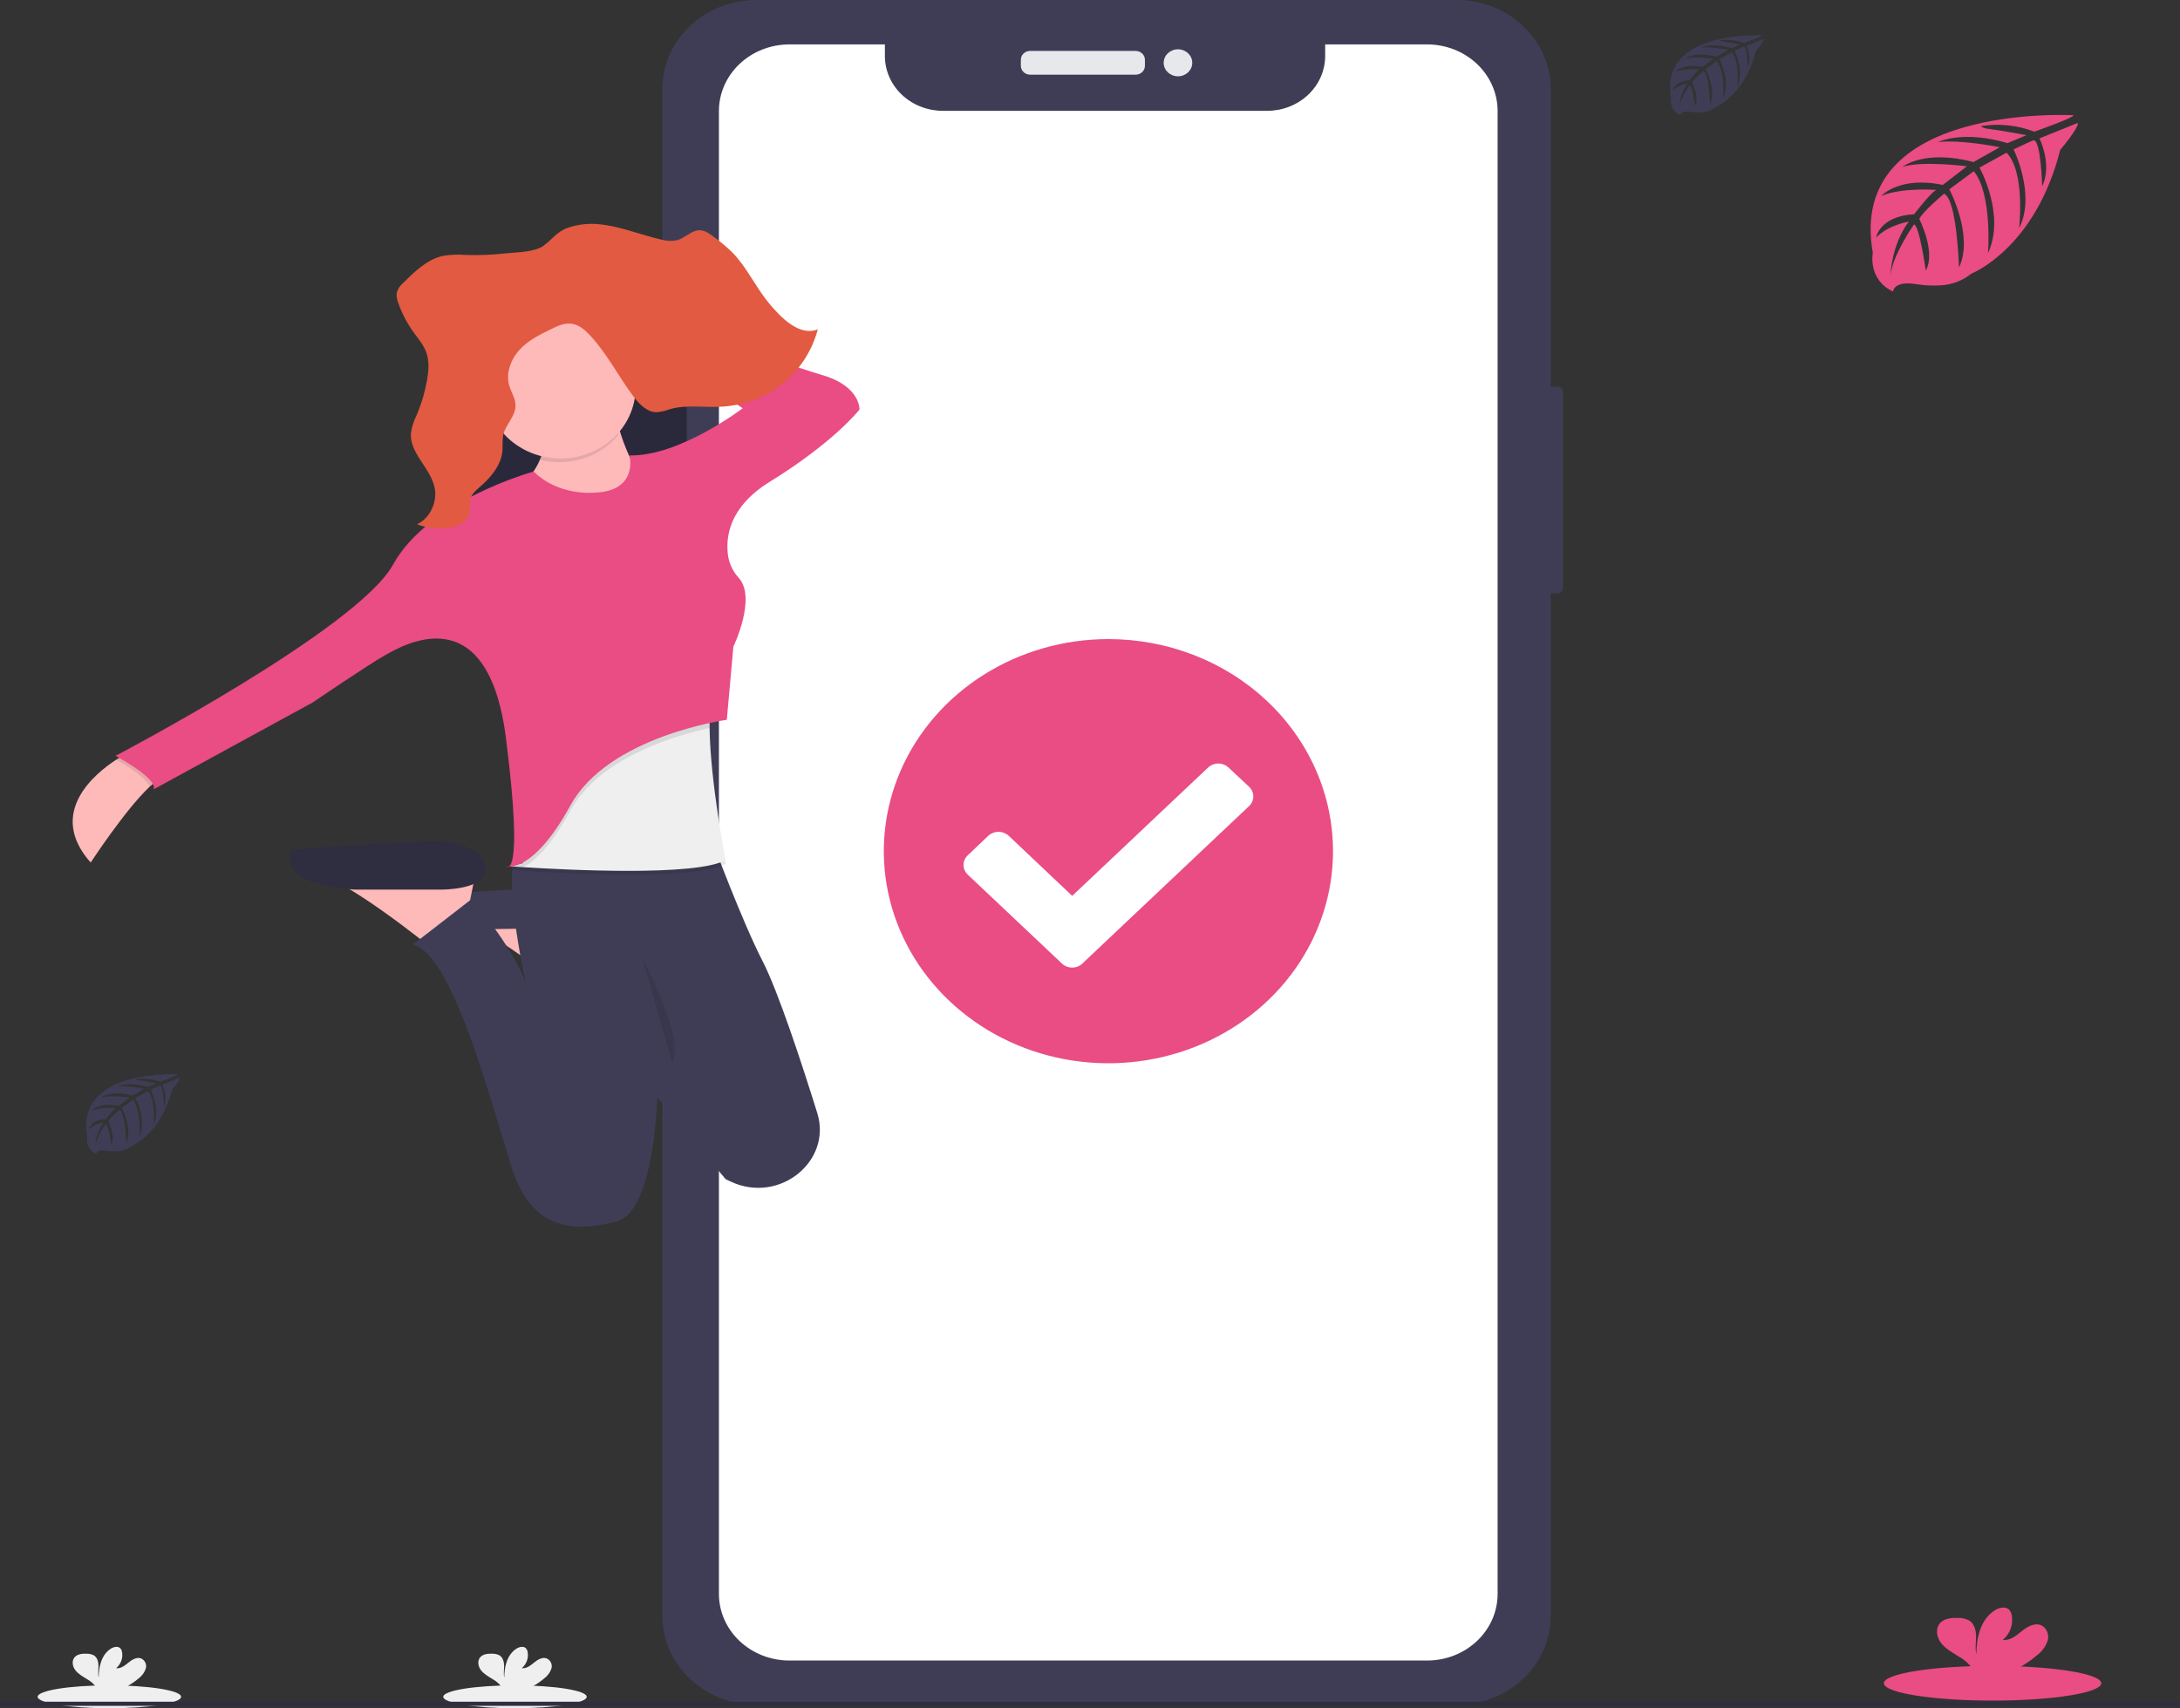 <svg width="393" height="308" viewBox="0 0 393 308" fill="none" xmlns="http://www.w3.org/2000/svg">
<rect x="0" y="0" width="393" height="308" fill="#333333" stroke="none"/>
<g clip-path="url(#clip0)">
<path d="M280.761 69.729H277.969C277.418 69.729 276.971 70.151 276.971 70.671V106.047C276.971 106.567 277.418 106.989 277.969 106.989H280.761C281.312 106.989 281.758 106.567 281.758 106.047V70.671C281.758 70.151 281.312 69.729 280.761 69.729Z" fill="#3F3D56"/>
<path d="M262.577 0H136.392C127.015 0 119.414 7.179 119.414 16.034V291.349C119.414 300.204 127.015 307.383 136.392 307.383H262.577C271.953 307.383 279.554 300.204 279.554 291.349V16.034C279.554 7.179 271.953 0 262.577 0Z" fill="#3F3D56"/>
<path d="M257.265 8.006H238.895V10.094C238.895 11.393 238.624 12.679 238.098 13.879C237.571 15.079 236.799 16.17 235.826 17.088C234.854 18.006 233.699 18.735 232.428 19.231C231.157 19.728 229.794 19.983 228.419 19.983H169.998C168.623 19.983 167.261 19.728 165.99 19.231C164.719 18.735 163.564 18.006 162.591 17.088C161.618 16.17 160.846 15.079 160.32 13.879C159.793 12.679 159.522 11.393 159.522 10.094V8.006H142.323C138.95 8.006 135.715 9.272 133.33 11.525C130.944 13.777 129.604 16.833 129.604 20.018V287.386C129.604 290.572 130.944 293.627 133.33 295.88C135.715 298.132 138.95 299.398 142.323 299.398H257.265C260.638 299.398 263.873 298.132 266.258 295.88C268.643 293.627 269.983 290.572 269.983 287.386V20.039C269.986 18.46 269.659 16.896 269.021 15.436C268.384 13.976 267.447 12.649 266.266 11.532C265.085 10.414 263.682 9.528 262.137 8.923C260.593 8.318 258.937 8.006 257.265 8.006Z" fill="white"/>
<path d="M204.714 9.18H185.722C184.792 9.18 184.037 9.892 184.037 10.771V11.874C184.037 12.754 184.792 13.466 185.722 13.466H204.714C205.645 13.466 206.399 12.754 206.399 11.874V10.771C206.399 9.892 205.645 9.18 204.714 9.18Z" fill="#E6E8EC"/>
<path d="M212.359 13.757C213.783 13.757 214.936 12.667 214.936 11.323C214.936 9.979 213.783 8.889 212.359 8.889C210.936 8.889 209.782 9.979 209.782 11.323C209.782 12.667 210.936 13.757 212.359 13.757Z" fill="#E6E8EC"/>
<path d="M200.462 186.076C217.193 186.076 230.756 173.267 230.756 157.465C230.756 141.664 217.193 128.854 200.462 128.854C183.731 128.854 170.168 141.664 170.168 157.465C170.168 173.267 183.731 186.076 200.462 186.076Z" fill="white"/>
<path d="M240.307 153.47C240.307 161.033 237.932 168.426 233.483 174.715C229.033 181.003 222.71 185.904 215.311 188.798C207.913 191.692 199.772 192.449 191.918 190.974C184.064 189.498 176.849 185.856 171.187 180.508C165.525 175.16 161.669 168.346 160.107 160.928C158.545 153.51 159.347 145.821 162.412 138.834C165.477 131.847 170.666 125.874 177.325 121.673C183.983 117.471 191.811 115.229 199.819 115.229C205.136 115.229 210.401 116.218 215.314 118.14C220.226 120.062 224.689 122.879 228.449 126.43C232.209 129.981 235.191 134.197 237.225 138.836C239.26 143.476 240.307 148.448 240.307 153.47ZM195.139 173.711L225.173 145.345C225.416 145.116 225.609 144.844 225.741 144.545C225.872 144.245 225.94 143.924 225.94 143.6C225.94 143.276 225.872 142.955 225.741 142.655C225.609 142.356 225.416 142.084 225.173 141.855L221.478 138.39C221.236 138.161 220.948 137.979 220.632 137.855C220.315 137.73 219.976 137.666 219.633 137.666C219.29 137.666 218.95 137.73 218.634 137.855C218.317 137.979 218.03 138.161 217.788 138.39L193.291 161.526L181.854 150.698C181.363 150.237 180.698 149.978 180.006 149.978C179.314 149.978 178.649 150.237 178.158 150.698L174.463 154.209C173.975 154.673 173.701 155.3 173.701 155.954C173.701 156.608 173.975 157.236 174.463 157.699L191.444 173.732C191.687 173.961 191.975 174.144 192.292 174.268C192.609 174.392 192.949 174.456 193.292 174.456C193.635 174.456 193.975 174.392 194.292 174.268C194.609 174.144 194.897 173.961 195.14 173.732L195.139 173.711Z" fill="#EA4C84"/>
<path d="M124.428 60.599H124.009C123.458 60.599 123.012 61.021 123.012 61.541V70.684C123.012 71.204 123.458 71.626 124.009 71.626H124.428C124.979 71.626 125.425 71.204 125.425 70.684V61.541C125.425 61.021 124.979 60.599 124.428 60.599Z" fill="#3F3D56"/>
<path d="M124.647 80.79H123.921C123.371 80.79 122.924 81.211 122.924 81.731V99.039C122.924 99.559 123.371 99.981 123.921 99.981H124.647C125.198 99.981 125.644 99.559 125.644 99.039V81.731C125.644 81.211 125.198 80.79 124.647 80.79Z" fill="#3F3D56"/>
<path d="M124.559 106.696H123.965C123.414 106.696 122.968 107.117 122.968 107.638V125.11C122.968 125.63 123.414 126.052 123.965 126.052H124.559C125.11 126.052 125.557 125.63 125.557 125.11V107.638C125.557 107.117 125.11 106.696 124.559 106.696Z" fill="#3F3D56"/>
<path d="M90.891 157.879C90.96 157.942 91.049 157.983 91.145 157.994C91.24 158.006 91.337 157.988 91.421 157.943C91.242 157.946 91.064 157.924 90.891 157.879Z" fill="url(#paint0_linear)"/>
<path d="M110.905 165.273L110.382 167.961L109.979 170.017L109.246 173.778L102.135 178.479C102.135 178.479 101.495 177.961 100.437 177.144C97.523 174.878 91.399 170.264 86.902 167.787C85.745 167.091 84.494 166.546 83.182 166.168L110.905 165.273Z" fill="#FEB9B9"/>
<path d="M105.689 167.273C105.689 167.273 113.979 168.617 114.464 165.273C114.95 161.929 110.197 160.122 106.169 159.897C102.142 159.672 77.968 161.241 77.968 161.241C77.968 161.241 73.704 166.612 89.104 167.511L105.689 167.273Z" fill="#3F3D56"/>
<path d="M123.818 56.934H80.45V105.503H123.818V56.934Z" fill="#2F2E41"/>
<path opacity="0.1" d="M123.818 57.154H80.45V105.724H123.818V57.154Z" fill="black"/>
<path d="M29.622 140.078C28.908 140.248 27.995 140.9 26.98 141.844C22.61 145.931 16.349 155.521 16.349 155.521C8.346 146.517 17.202 139.403 20.977 136.958C21.895 136.367 22.512 136.041 22.512 136.041L29.622 140.078Z" fill="#FEB9B9"/>
<path d="M110.429 72.263C110.429 72.263 112.562 86.363 119.908 89.72C127.254 93.078 110.429 99.352 110.429 99.352L87.443 91.289C87.443 91.289 100.478 87.258 97.87 75.395L110.429 72.263Z" fill="#FEB9B9"/>
<path d="M85.782 157.09L85.262 159.769L84.84 161.833L84.107 165.594L76.997 170.291C76.997 170.291 76.356 169.777 75.299 168.961C72.385 166.695 66.261 162.081 61.757 159.604C60.601 158.907 59.349 158.362 58.036 157.985L85.782 157.09Z" fill="#FEB9B9"/>
<path d="M79.632 160.393C79.632 160.393 87.072 160.443 87.52 157.09C87.967 153.737 83.465 151.939 79.632 151.714C75.799 151.489 52.51 153.163 52.51 153.163C52.51 153.163 49.206 159.496 63.855 160.393L79.632 160.393Z" fill="#2F2E41"/>
<path d="M131.797 213.071C131.472 212.92 131.146 212.764 130.826 212.613L129.951 211.571L118.485 197.839V198.077C118.408 200.371 117.582 218.543 111.142 220.222C104.27 222.011 95.98 222.46 92.201 210.375C88.422 198.289 81.517 171.878 74.426 170.31L84.975 162.141C84.975 162.141 91.958 169.855 94.804 177.24C94.697 176.782 89.874 155.499 93.832 151.733H128.438C128.438 151.733 133.78 166.104 137.442 173.222C140.292 178.749 144.571 191.817 147.326 200.66C150.053 209.393 140.471 217.103 131.797 213.071Z" fill="#3F3D56"/>
<path opacity="0.1" d="M130.811 155.746C125.469 158.732 102.017 157.516 94.388 157.03L92.309 156.888C92.085 156.888 92.343 156.769 92.343 156.769L92.557 154.737L98.244 141.086L128.694 124.409C128.077 126.166 127.873 128.854 127.922 131.931C128.062 141.821 130.811 155.746 130.811 155.746Z" fill="black"/>
<path d="M130.811 155.072C125.469 158.058 102.017 156.842 94.387 156.356L92.309 156.218L91.964 156.191L92.343 156.099L94.217 155.641L98.243 140.422L128.693 123.749C128.077 125.506 127.872 128.194 127.921 131.271C128.062 141.151 130.811 155.072 130.811 155.072Z" fill="#EFEFEF"/>
<path opacity="0.1" d="M127.902 131.262C121.71 132.61 108.083 136.567 102.847 146.123C99.356 152.485 96.418 155.214 94.368 156.356L92.289 156.218C92.303 156.179 92.314 156.139 92.323 156.099L94.198 155.64L98.224 140.422L128.674 123.749C128.064 125.496 127.853 128.184 127.902 131.262Z" fill="black"/>
<path opacity="0.1" d="M22.512 136.051L29.622 140.078C28.908 140.248 27.995 140.901 26.98 141.844C26.388 140.211 22.67 137.931 20.977 136.959C21.895 136.376 22.512 136.051 22.512 136.051Z" fill="black"/>
<path opacity="0.1" d="M91.022 156.48C90.944 156.518 90.856 156.533 90.769 156.521C90.681 156.51 90.6 156.473 90.537 156.416C90.694 156.459 90.858 156.481 91.022 156.48Z" fill="black"/>
<path d="M107.112 88.826C107.112 88.826 100.711 89.495 96.209 85.019C96.209 85.019 77.268 90.17 70.854 101.806C64.439 113.443 20.832 136.275 20.832 136.275C20.832 136.275 28.418 140.303 27.703 142.316L56.381 126.648C56.381 126.648 66.58 119.713 69.411 118.144C72.243 116.576 87.9 106.953 91.217 133.138C94.534 159.324 91.217 156.191 91.217 156.191C91.217 156.191 95.957 157.76 102.829 145.224C109.701 132.689 131.025 129.781 131.025 129.781L132.21 116.58C132.21 116.58 136.44 107.828 133.182 104.196C132.194 103.12 131.538 101.81 131.283 100.407C130.744 97.054 131.283 91.468 138.83 86.826C150.442 79.661 154.943 73.846 154.943 73.846C154.943 73.846 155.181 69.589 148.071 67.575C140.962 65.561 112.051 54.595 112.051 54.595L111.08 58.402L133.891 73.607C133.891 73.607 122.517 82.322 113.494 82.111C113.493 82.111 115.169 88.601 107.112 88.826Z" fill="#EA4C84"/>
<path opacity="0.1" d="M111.502 78.4C110.941 76.606 110.504 74.78 110.191 72.933L97.632 76.066C98.186 78.331 98.087 80.694 97.345 82.91C99.913 83.557 102.626 83.474 105.144 82.672C107.662 81.87 109.874 80.384 111.502 78.4Z" fill="black"/>
<path d="M101.07 82.671C108.529 82.671 114.576 76.96 114.576 69.915C114.576 62.87 108.529 57.159 101.07 57.159C93.611 57.159 87.564 62.87 87.564 69.915C87.564 76.96 93.611 82.671 101.07 82.671Z" fill="#FEB9B9"/>
<path opacity="0.1" d="M115.761 172.643C115.761 172.643 123.58 187.193 121.21 191.664L115.761 172.643Z" fill="black"/>
<path d="M108.253 40.454C112.002 40.858 115.562 42.376 119.253 43.206C120.175 43.477 121.157 43.512 122.099 43.307C123.531 42.889 124.697 41.472 126.183 41.514C127.097 41.541 127.907 42.128 128.66 42.692C129.867 43.565 131.003 44.522 132.059 45.554C134.604 48.164 136.182 51.678 138.503 54.517C140.825 57.356 144.135 60.685 147.433 59.383C145.189 67.639 138.193 72.804 130.243 73.318C127.072 73.524 123.823 72.901 120.753 73.777C119.989 74.073 119.181 74.258 118.358 74.327C116.591 74.327 115.168 72.795 114.065 71.305C111.481 67.8 109.437 63.824 106.528 60.627C105.557 59.567 104.435 58.563 103.075 58.37C101.715 58.178 100.467 58.792 99.258 59.384C97.262 60.361 95.223 61.37 93.673 63.053C92.124 64.737 91.148 67.222 91.789 69.475C92.134 70.695 92.921 71.796 92.935 73.071C92.964 75.107 91.06 76.593 90.686 78.575C90.602 79.407 90.571 80.243 90.594 81.079C90.429 83.793 88.548 86.014 86.588 87.725C85.821 88.386 84.977 89.101 84.752 90.124C84.602 90.826 84.752 91.563 84.655 92.275C84.369 94.037 82.509 94.931 80.862 95.16C78.939 95.43 76.974 95.21 75.17 94.523C77.472 93.495 78.891 90.569 78.356 87.95C77.623 84.317 73.757 81.708 74.089 78.011C74.271 76.877 74.631 75.775 75.158 74.741C76 72.743 76.612 70.666 76.984 68.544C77.275 66.907 77.416 65.168 76.872 63.604C76.387 62.182 75.372 61.05 74.512 59.848C73.346 58.212 72.426 56.433 71.778 54.559C71.543 54.004 71.453 53.402 71.516 52.807C71.711 52.104 72.126 51.472 72.706 50.995C74.819 48.898 77.077 46.72 79.909 46.119C81.26 45.907 82.634 45.858 83.998 45.972C86.37 46.043 88.745 45.948 91.103 45.688C93.045 45.472 96.328 45.5 97.975 44.312C99.509 43.202 100.374 41.807 102.263 41.101C104.175 40.432 106.232 40.21 108.255 40.455L108.253 40.454Z" fill="#E25A41"/>
<path d="M359.209 306.619C370.029 306.619 378.801 305.218 378.801 303.49C378.801 301.762 370.029 300.361 359.209 300.361C348.389 300.361 339.617 301.762 339.617 303.49C339.617 305.218 348.389 306.619 359.209 306.619Z" fill="#EA4C84"/>
<path d="M367.312 298.373C368.205 297.684 368.855 296.755 369.178 295.709C369.421 294.655 368.944 293.406 367.872 292.998C366.673 292.566 365.39 293.353 364.422 294.144C363.454 294.935 362.336 295.842 361.065 295.672C361.719 295.113 362.21 294.403 362.487 293.612C362.765 292.821 362.821 291.975 362.65 291.158C362.593 290.819 362.44 290.501 362.207 290.237C361.544 289.565 360.334 289.851 359.541 290.385C357.008 292.064 356.301 295.319 356.287 298.239C356.028 297.186 356.247 296.086 356.238 295.018C356.228 293.95 355.921 292.715 354.952 292.151C354.353 291.848 353.681 291.699 353.003 291.719C351.863 291.678 350.596 291.788 349.816 292.574C348.842 293.55 349.105 295.188 349.943 296.256C350.781 297.323 352.063 298.009 353.242 298.75C354.184 299.281 354.988 300.007 355.593 300.872C355.666 300.993 355.724 301.121 355.767 301.254H362.886C364.491 300.486 365.979 299.518 367.31 298.375L367.312 298.373Z" fill="#EA4C84"/>
<path d="M92.838 308C99.978 308 105.767 307.076 105.767 305.935C105.767 304.795 99.978 303.87 92.838 303.87C85.697 303.87 79.908 304.795 79.908 305.935C79.908 307.076 85.697 308 92.838 308Z" fill="#EFEFEF"/>
<path d="M98.185 302.558C98.774 302.103 99.204 301.49 99.417 300.8C99.51 300.453 99.476 300.087 99.319 299.762C99.163 299.437 98.893 299.172 98.555 299.011C97.764 298.725 96.918 299.245 96.278 299.767C95.639 300.289 94.902 300.888 94.063 300.775C94.495 300.406 94.818 299.938 95.001 299.416C95.184 298.894 95.221 298.336 95.108 297.796C95.07 297.573 94.969 297.363 94.816 297.189C94.38 296.746 93.581 296.934 93.057 297.286C91.385 298.396 90.918 300.541 90.909 302.47C90.739 301.775 90.883 301.049 90.877 300.344C90.87 299.64 90.668 298.826 90.028 298.453C89.633 298.253 89.189 298.154 88.741 298.167C87.989 298.14 87.153 298.213 86.638 298.732C85.995 299.376 86.169 300.457 86.722 301.162C87.275 301.866 88.12 302.319 88.899 302.807C89.521 303.157 90.052 303.635 90.452 304.205C90.5 304.285 90.539 304.369 90.568 304.457H95.266C96.325 303.95 97.307 303.311 98.185 302.556V302.558Z" fill="#EFEFEF"/>
<path d="M19.716 308C26.857 308 32.645 307.076 32.645 305.935C32.645 304.795 26.857 303.87 19.716 303.87C12.575 303.87 6.787 304.795 6.787 305.935C6.787 307.076 12.575 308 19.716 308Z" fill="#EFEFEF"/>
<path d="M25.064 302.558C25.653 302.103 26.082 301.49 26.295 300.8C26.389 300.453 26.354 300.087 26.198 299.762C26.041 299.437 25.771 299.172 25.433 299.011C24.642 298.725 23.796 299.245 23.157 299.767C22.517 300.289 21.78 300.888 20.941 300.775C21.373 300.406 21.697 299.938 21.88 299.416C22.063 298.894 22.1 298.336 21.986 297.796C21.949 297.573 21.848 297.363 21.694 297.189C21.258 296.746 20.459 296.934 19.935 297.286C18.263 298.396 17.797 300.541 17.787 302.47C17.617 301.775 17.761 301.049 17.755 300.344C17.748 299.64 17.546 298.826 16.906 298.453C16.511 298.253 16.067 298.154 15.62 298.167C14.867 298.14 14.031 298.213 13.517 298.732C12.873 299.376 13.047 300.457 13.6 301.162C14.153 301.866 14.999 302.319 15.777 302.807C16.399 303.157 16.93 303.635 17.33 304.205C17.378 304.285 17.417 304.369 17.446 304.457H22.144C23.203 303.95 24.185 303.311 25.064 302.556V302.558Z" fill="#EFEFEF"/>
<path d="M393 306.821H0V307.57H393V306.821Z" fill="#2F2E41"/>
<path d="M373.816 20.777C373.816 20.777 332.79 18.44 337.624 45.59C337.624 45.59 336.649 50.39 341.268 52.567C341.268 52.567 341.342 50.556 345.478 51.241C346.951 51.472 348.447 51.54 349.936 51.444C351.946 51.319 353.857 50.581 355.384 49.341C355.384 49.341 366.917 44.84 371.399 27.04C371.399 27.04 374.717 23.157 374.586 22.158L367.663 24.951C367.663 24.951 370.03 29.668 368.15 33.587C368.15 33.587 367.926 25.119 366.595 25.304C366.328 25.341 363 26.937 363 26.937C363 26.937 367.068 35.151 363.998 41.125C363.998 41.125 365.163 31.001 361.728 27.531L356.855 30.218C356.855 30.218 361.611 38.704 358.385 45.63C358.385 45.63 359.213 35.009 355.827 30.872L351.413 34.125C351.413 34.125 355.881 42.486 353.157 48.231C353.157 48.231 352.802 35.87 350.458 34.936C350.458 34.936 346.594 38.157 346.004 39.473C346.004 39.473 349.064 45.548 347.164 48.751C347.164 48.751 345.999 40.513 345.044 40.467C345.044 40.467 341.195 45.925 340.795 49.671C340.795 49.671 340.961 44.107 344.113 39.952C344.113 39.952 340.391 40.555 338.217 42.831C338.217 42.831 338.817 38.974 345.063 38.634C345.063 38.634 348.245 34.492 349.093 34.244C349.093 34.244 342.885 33.751 339.119 35.33C339.119 35.33 342.432 31.69 350.233 33.347L354.594 29.983C354.594 29.983 346.418 28.929 342.949 30.093C342.949 30.093 346.939 26.872 355.768 29.219L360.514 26.541C360.514 26.541 353.542 25.123 349.39 25.62C349.39 25.62 353.776 23.389 361.908 25.809L365.318 24.37C365.318 24.37 360.212 23.422 358.716 23.27C357.22 23.118 357.142 22.732 357.142 22.732C360.377 22.222 363.699 22.571 366.736 23.74C366.736 23.74 373.938 21.206 373.816 20.777Z" fill="#EA4C84"/>
<path d="M317.604 6.403C317.604 6.403 299.089 5.349 301.252 17.618C301.252 17.618 300.817 19.785 302.899 20.77C302.899 20.77 302.933 19.85 304.804 20.167C305.469 20.273 306.144 20.304 306.816 20.259C307.725 20.203 308.589 19.866 309.277 19.302C309.277 19.302 314.49 17.268 316.517 9.224C316.517 9.224 318.013 7.471 317.954 7.02L314.826 8.281C314.826 8.281 315.893 10.411 315.055 12.183C315.055 12.183 314.953 8.358 314.353 8.446C314.232 8.446 312.726 9.187 312.726 9.187C312.726 9.187 314.568 12.9 313.179 15.597C313.179 15.597 313.705 11.023 312.151 9.454L309.949 10.687C309.949 10.687 312.098 14.52 310.641 17.65C310.641 17.65 311.016 12.85 309.486 10.982L307.493 12.455C307.493 12.455 309.51 16.233 308.282 18.829C308.282 18.829 308.117 13.242 307.059 12.819C307.059 12.819 305.315 14.273 305.047 14.872C305.047 14.872 306.431 17.633 305.573 19.064C305.573 19.064 305.047 15.341 304.599 15.322C304.599 15.322 302.859 17.789 302.679 19.463C302.766 17.901 303.283 16.388 304.18 15.073C303.176 15.253 302.25 15.705 301.515 16.376C301.515 16.376 301.788 14.632 304.609 14.48C304.609 14.48 306.07 12.607 306.431 12.492C306.431 12.492 303.625 12.271 301.924 12.985C301.924 12.985 303.42 11.342 306.943 12.088L308.892 10.569C308.892 10.569 305.195 10.105 303.627 10.617C303.627 10.617 305.43 9.163 309.421 10.221L311.565 9.011C311.565 9.011 308.412 8.372 306.536 8.6C306.536 8.6 308.519 7.592 312.193 8.682L313.728 8.033C313.728 8.033 311.42 7.605 310.741 7.536C310.062 7.467 310.03 7.292 310.03 7.292C311.492 7.062 312.994 7.222 314.366 7.752C314.366 7.752 317.661 6.595 317.604 6.403Z" fill="#3F3D56"/>
<path d="M32.079 193.697C32.079 193.697 13.563 192.643 15.727 204.912C15.727 204.912 15.291 207.079 17.373 208.064C17.373 208.064 17.407 207.144 19.278 207.461C19.943 207.567 20.618 207.598 21.291 207.553C22.199 207.496 23.064 207.16 23.751 206.596C23.751 206.596 28.965 204.562 30.991 196.518C30.991 196.518 32.487 194.765 32.428 194.314L29.3 195.575C29.3 195.575 30.367 197.705 29.529 199.477C29.529 199.477 29.427 195.652 28.828 195.74C28.706 195.74 27.2 196.48 27.2 196.48C27.2 196.48 29.042 200.194 27.653 202.891C27.653 202.891 28.179 198.317 26.625 196.747L24.423 197.981C24.423 197.981 26.572 201.814 25.115 204.944C25.115 204.944 25.49 200.144 23.96 198.276L21.967 199.749C21.967 199.749 23.985 203.527 22.757 206.123C22.757 206.123 22.591 200.536 21.534 200.113C21.534 200.113 19.789 201.567 19.521 202.165C19.521 202.165 20.905 204.927 20.047 206.358C20.047 206.358 19.521 202.635 19.073 202.615C19.073 202.615 17.333 205.083 17.153 206.757C17.24 205.195 17.758 203.682 18.654 202.367C17.65 202.547 16.724 202.999 15.989 203.669C15.989 203.669 16.262 201.925 19.083 201.774C19.083 201.774 20.545 199.901 20.905 199.786C20.905 199.786 18.099 199.565 16.398 200.279C16.398 200.279 17.894 198.636 21.417 199.382L23.366 197.863C23.366 197.863 19.669 197.398 18.102 197.911C18.102 197.911 19.904 196.457 23.895 197.515L26.039 196.305C26.039 196.305 22.886 195.665 21.011 195.894C21.011 195.894 22.994 194.886 26.668 195.976L28.203 195.327C28.203 195.327 25.895 194.899 25.215 194.83C24.536 194.761 24.504 194.586 24.504 194.586C25.967 194.356 27.468 194.515 28.84 195.046C28.84 195.046 32.136 193.889 32.079 193.697Z" fill="#3F3D56"/>
</g>
<defs>
<linearGradient id="paint0_linear" x1="91.159" y1="157.998" x2="91.159" y2="157.879" gradientUnits="userSpaceOnUse">
<stop stop-color="#808080" stop-opacity="0.251"/>
<stop offset="0.54" stop-color="#808080" stop-opacity="0.122"/>
<stop offset="1" stop-color="#808080" stop-opacity="0.102"/>
</linearGradient>
<clipPath id="clip0">
<rect width="393" height="308" fill="white"/>
</clipPath>
</defs>
</svg>
